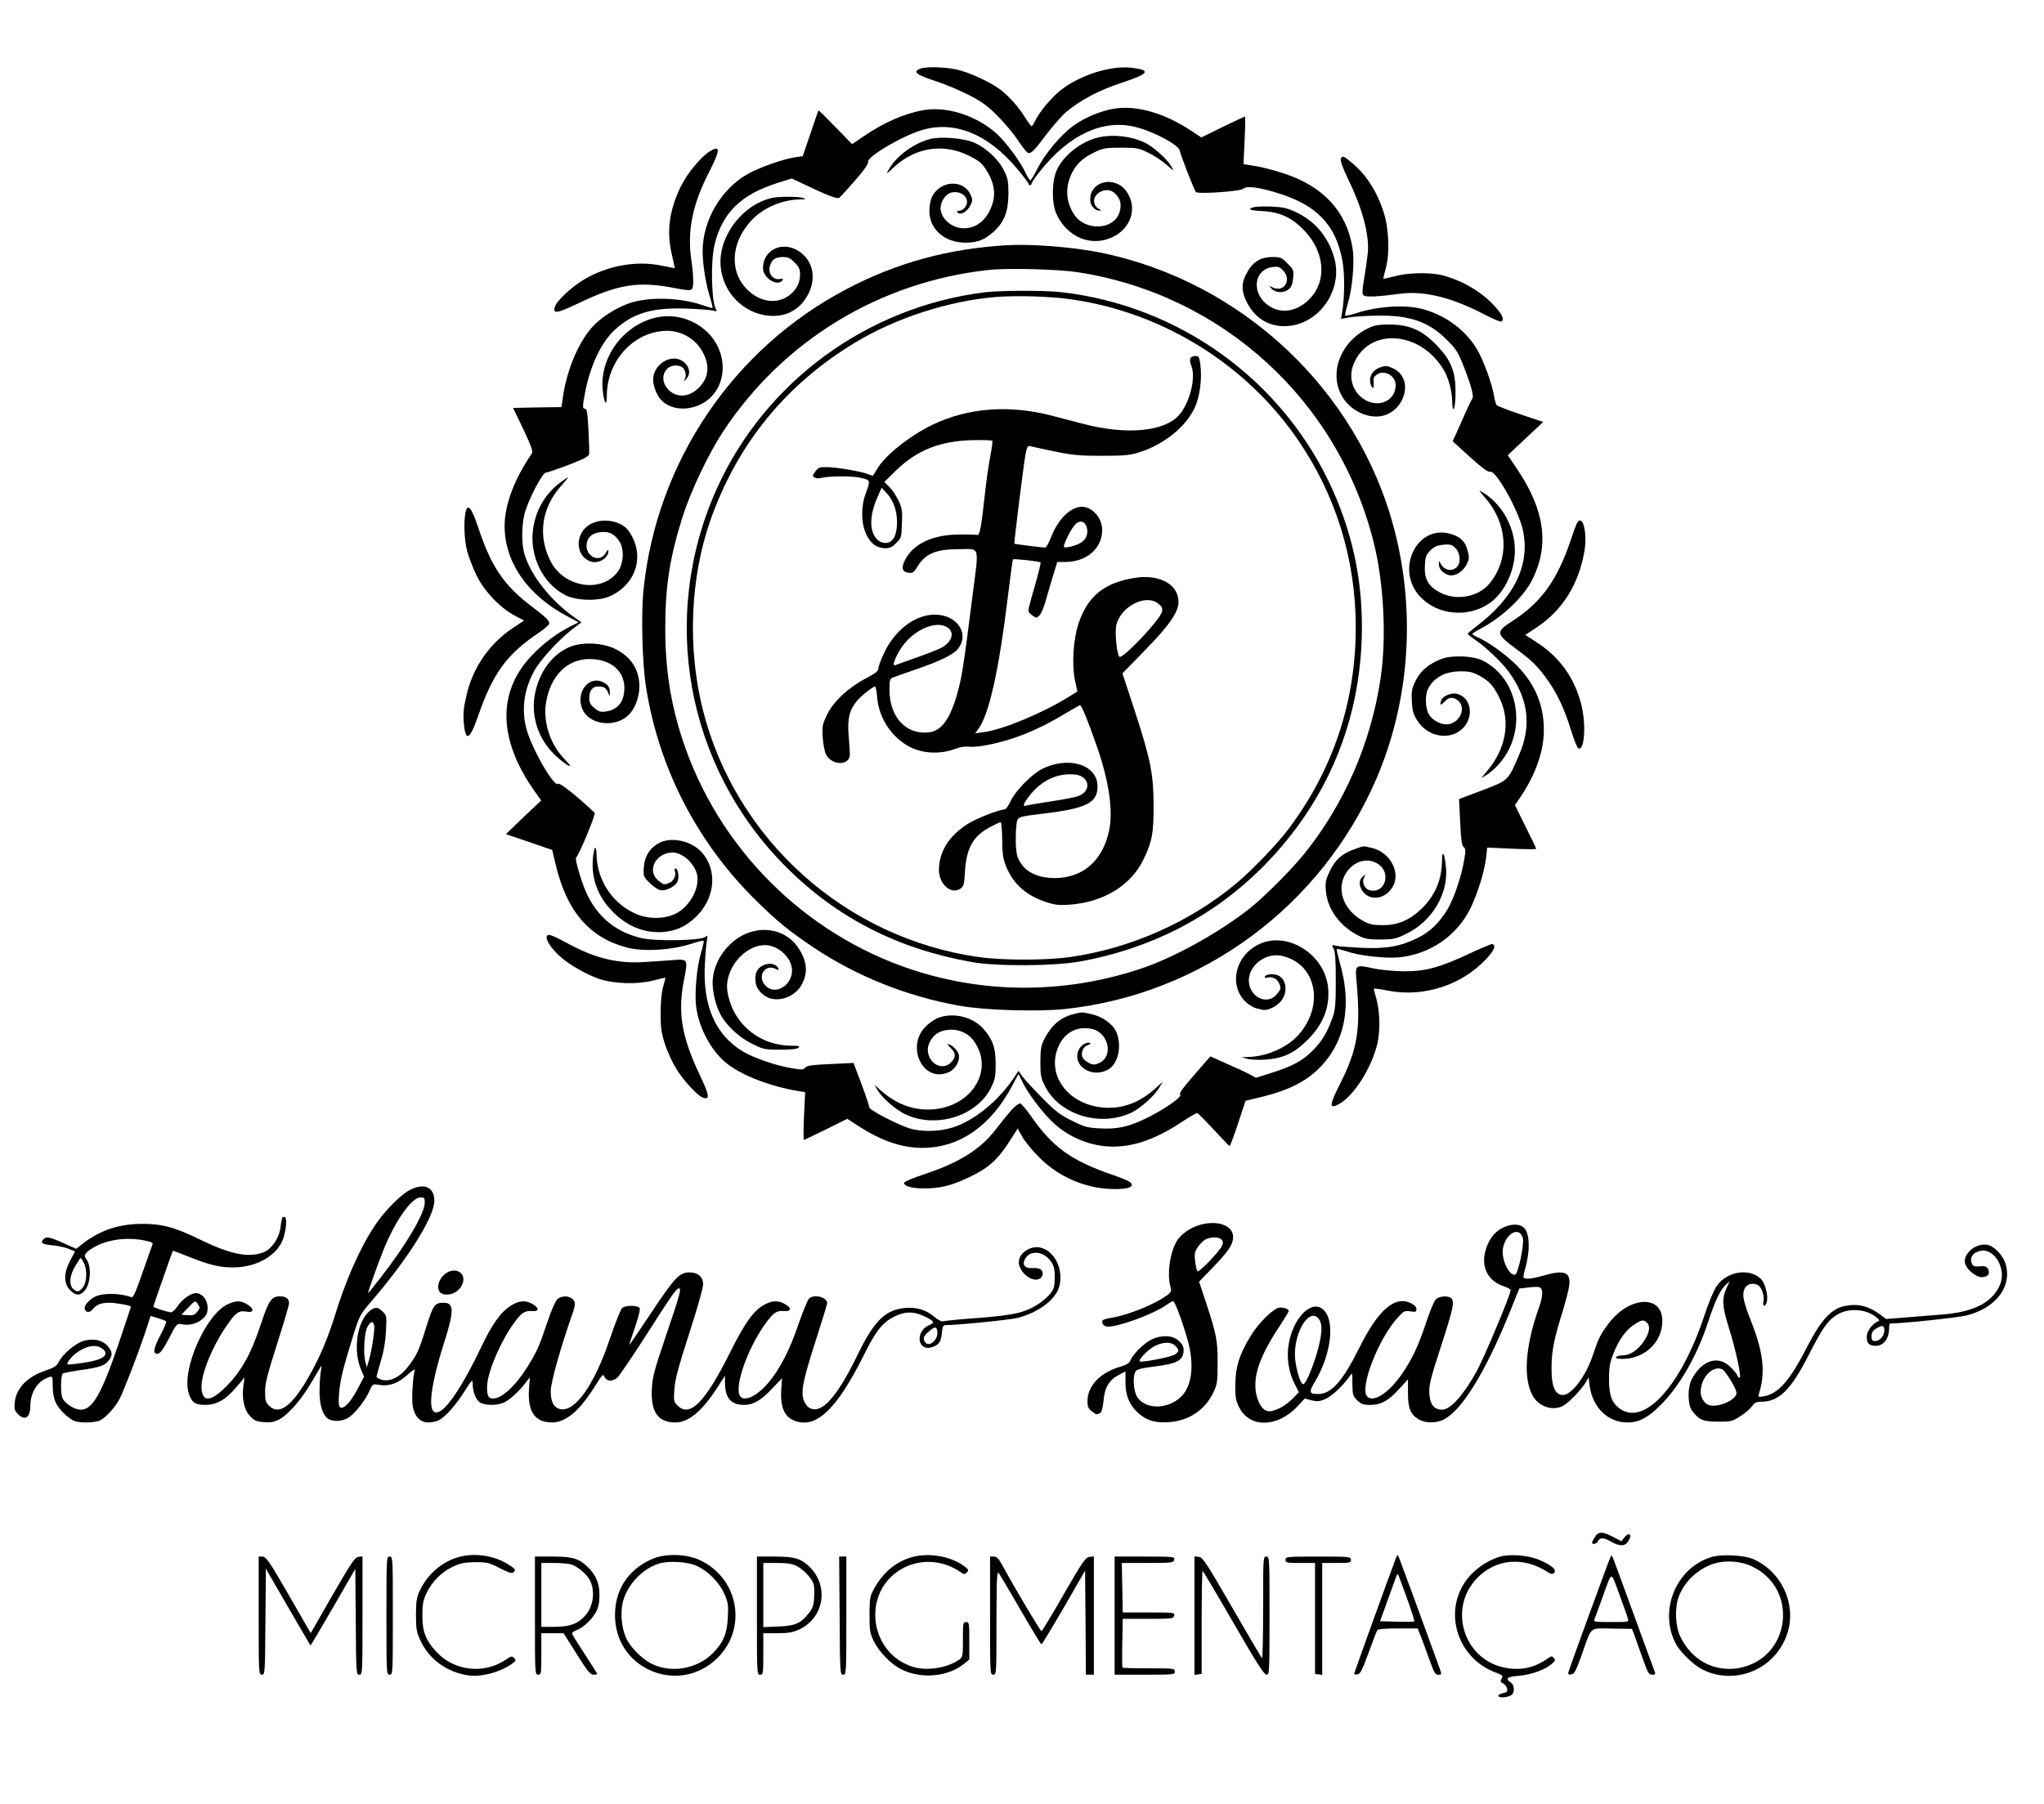 <?xml version="1.0" standalone="no"?>
<!DOCTYPE svg PUBLIC "-//W3C//DTD SVG 20010904//EN"
 "http://www.w3.org/TR/2001/REC-SVG-20010904/DTD/svg10.dtd">
<svg version="1.0" xmlns="http://www.w3.org/2000/svg"
 width="1280pt" height="1130pt" viewBox="0 0 1280 1130"
 preserveAspectRatio="xMidYMid meet">

<g transform="translate(0,1130) scale(0.1,-0.1)"
fill="#000000" stroke="none">
<path d="M5763 10870 c-50 -20 -27 -38 102 -80 55 -18 145 -56 200 -84 80 -41
116 -66 181 -131 44 -44 102 -113 128 -153 27 -41 55 -76 62 -79 20 -8 38 10
120 119 41 53 94 114 119 135 90 76 210 139 345 183 178 58 193 82 61 96 -127
13 -310 -44 -431 -135 -62 -46 -144 -145 -171 -204 -7 -15 -15 -27 -19 -27 -4
0 -23 26 -43 58 -39 63 -101 132 -157 174 -59 44 -191 105 -267 122 -78 17
-194 20 -230 6z"/>
<path d="M6981 10620 c-86 -13 -191 -57 -261 -109 -79 -57 -178 -177 -226
-272 -19 -38 -38 -69 -42 -69 -4 0 -18 22 -31 50 -28 60 -99 159 -155 218
-120 126 -320 198 -477 173 -120 -20 -254 -77 -384 -167 l-69 -47 -104 107
c-57 59 -105 106 -107 104 -1 -2 -24 -67 -50 -145 l-48 -141 -46 -7 c-76 -11
-221 -62 -297 -104 -168 -94 -283 -290 -284 -483 0 -83 19 -203 45 -285 12
-40 20 -73 16 -73 -5 0 -33 9 -63 19 -139 48 -336 53 -456 12 -87 -30 -183
-92 -237 -154 -83 -95 -151 -256 -177 -415 l-12 -82 -152 -2 -151 -3 65 -135
c48 -102 61 -139 53 -150 -110 -160 -171 -322 -171 -455 0 -227 145 -435 394
-566 l69 -37 -54 -27 c-84 -43 -169 -107 -241 -183 -214 -227 -208 -522 15
-841 l46 -65 -111 -105 -110 -106 145 -49 145 -50 21 -88 c69 -295 211 -461
446 -523 107 -28 282 -17 413 26 35 12 66 19 68 16 3 -3 -4 -35 -15 -72 -28
-91 -43 -259 -31 -346 18 -127 89 -262 179 -340 92 -80 277 -153 465 -184 l38
-6 -7 -150 c-4 -82 -4 -149 -1 -149 3 0 66 30 139 66 l133 66 71 -46 c145 -93
270 -136 400 -136 231 0 430 138 563 392 l38 71 32 -64 c36 -70 127 -189 192
-247 97 -89 233 -143 363 -144 136 -2 278 49 440 157 46 30 87 54 92 54 4 -1
51 -48 103 -104 52 -56 97 -103 100 -104 3 0 27 63 53 142 l47 142 112 27
c157 39 266 94 349 177 164 164 208 395 127 669 -11 40 -19 75 -16 77 3 3 30
-4 61 -14 76 -27 235 -45 322 -38 197 17 370 135 455 311 45 94 88 235 97 319
l6 58 153 -7 c85 -4 154 -4 154 -1 0 4 -30 67 -67 140 l-66 134 30 44 c89 129
143 271 150 394 9 168 -46 313 -168 436 -66 67 -184 152 -247 178 -18 8 -32
16 -32 20 0 3 24 19 53 34 134 70 271 200 324 309 106 214 76 431 -92 683
l-63 94 111 104 111 104 -141 47 c-78 26 -146 53 -151 59 -5 7 -12 32 -16 57
-12 75 -65 221 -106 291 -73 123 -201 217 -345 254 -110 28 -278 17 -413 -27
-35 -11 -66 -18 -68 -15 -3 3 4 35 15 71 30 97 45 265 31 351 -36 228 -182
387 -428 468 -59 19 -140 41 -181 47 l-74 12 7 149 c4 82 5 149 2 149 -2 0
-65 -29 -139 -65 l-134 -66 -59 39 c-169 113 -342 163 -483 142z m124 -114
c115 -27 277 -113 283 -150 5 -27 91 -249 101 -259 14 -14 281 4 297 21 20 20
101 9 224 -30 238 -75 355 -199 396 -418 16 -83 15 -236 -2 -331 l-6 -36 58
10 c33 5 113 10 179 10 196 2 314 -40 426 -152 59 -59 70 -77 107 -171 46
-118 63 -184 52 -197 -4 -4 -34 -66 -65 -138 l-58 -129 59 -54 c120 -110 162
-142 176 -137 34 13 177 -240 204 -363 49 -220 -53 -428 -299 -612 -25 -19
-46 -37 -46 -40 0 -3 21 -20 47 -38 66 -45 164 -138 207 -196 125 -169 148
-339 69 -522 -71 -166 -66 -161 -231 -224 l-146 -55 7 -145 c5 -111 10 -148
22 -156 13 -10 13 -22 3 -80 -17 -104 -64 -242 -104 -309 -51 -85 -109 -141
-187 -180 -107 -53 -197 -69 -352 -62 -72 4 -144 9 -160 13 -27 7 -28 6 -15
-17 10 -18 14 -71 14 -199 0 -146 -3 -184 -19 -230 -33 -95 -67 -152 -127
-212 -64 -64 -127 -98 -269 -142 l-85 -27 -35 19 c-19 11 -83 41 -143 67
l-107 48 -39 -44 c-136 -156 -160 -186 -150 -196 14 -14 -118 -104 -224 -153
-107 -50 -175 -64 -280 -58 -77 4 -96 9 -174 48 -73 36 -104 59 -183 139 -52
53 -108 113 -124 134 l-28 39 -33 -49 c-96 -142 -249 -265 -378 -305 -91 -28
-200 -29 -277 -4 -80 27 -248 115 -246 129 0 7 -21 72 -49 146 l-50 133 -145
-7 c-114 -5 -148 -10 -157 -22 -11 -14 -22 -15 -85 -4 -100 16 -240 65 -308
106 -171 104 -250 287 -236 545 3 63 9 131 13 150 5 32 5 34 -11 21 -28 -23
-311 -28 -400 -7 -176 42 -298 152 -363 330 -30 83 -53 170 -45 175 17 13 125
272 116 280 -116 109 -218 190 -229 181 -26 -22 -167 224 -199 347 -31 119
-15 241 47 356 36 69 153 197 239 264 l59 45 -43 30 c-152 109 -272 261 -313
395 -22 72 -19 201 6 276 32 96 108 237 128 237 9 0 73 22 141 48 92 35 126
53 129 67 2 10 0 79 -4 152 -5 104 -10 133 -21 133 -17 0 -17 10 0 102 33 169
100 312 185 391 116 107 236 142 456 134 77 -3 151 -9 164 -13 20 -6 22 -5 13
12 -27 52 -32 294 -8 398 47 202 167 319 398 391 l86 27 64 -30 c162 -78 223
-101 235 -90 7 6 52 55 99 109 54 62 84 105 80 114 -11 31 213 164 340 201
202 59 410 -25 590 -239 41 -48 74 -92 74 -97 0 -6 5 -10 10 -10 6 0 10 5 10
11 0 5 24 40 54 78 181 227 389 324 591 277z"/>
<path d="M6878 10439 c-108 -25 -218 -112 -260 -204 -32 -69 -33 -209 -2 -276
67 -145 217 -207 349 -145 119 55 160 185 90 286 -71 102 -228 68 -228 -50 0
-36 28 -70 57 -69 15 0 17 2 6 6 -45 18 -52 72 -14 102 36 28 79 27 109 -3 33
-33 41 -72 24 -120 -37 -108 -215 -114 -283 -9 -53 82 -57 172 -12 262 30 58
71 95 146 130 48 23 68 26 160 26 97 0 110 -2 170 -31 36 -17 87 -51 114 -75
50 -44 50 -44 30 -10 -27 47 -114 124 -168 149 -85 40 -198 52 -288 31z"/>
<path d="M5827 10430 c-104 -27 -213 -106 -261 -191 -19 -33 -18 -33 31 13
135 125 309 152 468 74 63 -31 82 -46 110 -89 47 -71 61 -141 42 -207 -30
-101 -96 -160 -181 -160 -76 0 -146 61 -146 127 0 42 34 90 68 97 66 15 121
-39 88 -89 -9 -14 -26 -25 -38 -25 -17 0 -19 -3 -10 -12 18 -18 59 6 79 46 15
32 15 37 -1 70 -45 94 -188 85 -238 -14 -11 -21 -18 -58 -18 -91 0 -115 95
-199 226 -199 75 0 122 18 179 71 64 59 89 124 90 234 0 79 -3 97 -28 147 -35
72 -116 146 -193 177 -66 26 -202 37 -267 21z"/>
<path d="M4833 10060 c-188 -44 -337 -245 -320 -430 15 -165 145 -296 307
-308 111 -8 198 44 246 145 48 103 20 209 -69 263 -101 62 -219 3 -219 -109 0
-61 87 -118 121 -78 8 11 5 13 -18 9 -41 -6 -73 36 -60 81 12 42 34 57 82 57
31 0 46 -7 73 -34 28 -28 34 -42 34 -75 0 -51 -19 -90 -60 -125 -81 -68 -199
-50 -282 42 -102 113 -87 289 39 423 72 77 190 128 303 130 37 1 41 2 20 9
-32 10 -155 10 -197 0z"/>
<path d="M7855 10003 c-47 -12 -31 -21 47 -25 114 -6 187 -40 266 -122 123
-128 142 -302 46 -414 -83 -98 -200 -116 -285 -45 -94 80 -72 215 38 230 35 5
45 2 67 -20 59 -60 6 -144 -67 -106 -22 12 -22 12 -3 -10 24 -26 75 -28 106
-3 16 13 24 32 28 70 4 50 3 53 -36 92 -36 37 -44 40 -93 40 -81 0 -130 -34
-169 -115 -26 -53 -25 -100 4 -160 49 -103 134 -159 242 -158 208 2 368 224
309 429 -37 131 -121 230 -241 286 -54 25 -80 31 -152 34 -48 2 -96 0 -107 -3z"/>
<path d="M6305 9764 c-368 -22 -687 -109 -1002 -274 -711 -372 -1192 -1084
-1273 -1884 -16 -148 -8 -462 15 -606 79 -509 321 -979 691 -1342 129 -128
211 -194 359 -293 271 -181 587 -307 915 -365 156 -28 484 -38 652 -21 862 89
1615 645 1959 1447 206 483 246 1039 110 1560 -228 871 -957 1555 -1846 1733
-171 34 -427 54 -580 45z m444 -169 c910 -141 1637 -809 1856 -1703 61 -250
78 -586 41 -837 -59 -405 -227 -792 -480 -1105 -78 -97 -252 -271 -341 -341
-183 -145 -458 -299 -659 -369 -475 -164 -982 -169 -1454 -14 -677 223 -1217
765 -1439 1444 -73 223 -107 441 -107 690 0 269 28 449 110 708 52 161 160
388 251 527 376 571 979 939 1663 1014 119 13 434 5 559 -14z"/>
<path d="M6165 9469 c-734 -92 -1371 -559 -1673 -1223 -367 -808 -197 -1748
429 -2375 319 -319 698 -514 1164 -597 155 -28 519 -26 682 4 439 80 824 278
1129 580 394 391 611 883 631 1432 12 334 -46 637 -181 940 -305 682 -956
1156 -1701 1240 -107 12 -381 11 -480 -1z m550 -45 c543 -79 1045 -379 1370
-819 265 -359 405 -784 405 -1235 0 -465 -141 -888 -419 -1260 -70 -94 -232
-263 -331 -345 -290 -242 -664 -407 -1041 -460 -150 -21 -419 -21 -568 0 -835
117 -1525 735 -1730 1550 -97 388 -79 827 49 1190 169 477 475 851 908 1111
256 154 582 259 880 284 132 10 344 4 477 -16z"/>
<path d="M7454 9055 c-4 -9 -1 -29 6 -45 30 -73 -7 -228 -74 -307 -90 -107
-333 -130 -606 -57 -52 13 -137 36 -188 49 -270 71 -527 52 -751 -55 -145 -70
-297 -191 -348 -277 -14 -24 -26 -43 -28 -43 -2 0 -16 5 -32 11 -43 17 -192
42 -252 43 -48 1 -56 -2 -75 -27 -18 -24 -19 -29 -6 -38 8 -5 24 -7 35 -4 50
14 203 15 255 2 62 -15 62 -14 31 -99 -30 -81 -29 -186 3 -253 27 -59 64 -87
118 -89 30 0 44 6 70 32 32 31 33 36 36 122 4 77 1 96 -20 142 -14 29 -39 68
-57 86 l-33 33 73 72 c131 128 280 187 486 190 61 1 114 0 117 -4 3 -3 -3 -48
-13 -100 -10 -51 -24 -148 -31 -214 -25 -227 -34 -280 -50 -276 -8 2 -58 4
-110 3 -166 0 -287 -56 -340 -155 -29 -54 -22 -80 23 -85 22 -3 31 4 53 40 48
79 116 108 254 108 142 0 132 36 88 -308 -53 -423 -66 -501 -94 -599 -47 -163
-100 -233 -182 -241 -141 -13 -242 99 -242 267 0 56 3 70 18 76 9 4 75 27 145
51 154 53 238 94 266 130 75 95 -6 214 -145 214 -124 0 -252 -97 -320 -245
-19 -40 -34 -83 -34 -94 0 -15 -20 -30 -79 -61 -110 -58 -202 -144 -242 -227
-29 -60 -31 -72 -27 -142 3 -42 12 -90 21 -107 38 -72 150 -71 149 2 0 16 -4
71 -8 121 -8 104 6 157 54 215 26 31 99 88 112 88 4 0 10 -31 13 -68 11 -137
99 -263 220 -318 78 -35 183 -37 265 -6 34 13 65 18 91 15 21 -3 76 2 122 12
161 32 312 94 479 195 47 28 89 52 93 53 9 2 49 -95 102 -247 78 -220 107
-411 81 -536 -40 -192 -165 -301 -345 -300 -92 1 -166 32 -204 87 -24 33 -31
55 -35 111 -2 39 -1 95 2 125 8 65 -3 59 180 82 261 32 329 67 329 169 0 136
-181 193 -348 109 -65 -33 -166 -136 -196 -201 -13 -28 -30 -51 -37 -52 -37
-1 -182 -58 -237 -94 -114 -74 -175 -173 -175 -286 0 -88 76 -155 133 -117 22
14 25 25 30 109 9 146 51 221 155 276 33 18 64 32 68 32 5 0 9 -48 10 -108 0
-85 5 -118 22 -163 45 -114 124 -186 252 -229 54 -18 79 -21 145 -17 216 15
389 121 468 288 53 112 62 164 61 339 -1 195 -19 284 -120 594 l-75 228 143
147 c150 153 208 237 208 301 0 109 -117 174 -270 151 -194 -30 -298 -114
-356 -286 -33 -101 -43 -257 -22 -358 l15 -68 -56 -35 c-163 -101 -410 -204
-530 -220 l-54 -7 21 29 c66 91 127 365 182 814 16 133 31 244 33 246 5 6 167
-12 173 -19 3 -3 -13 -68 -35 -145 -23 -77 -41 -147 -41 -156 0 -9 12 -23 26
-32 24 -16 26 -16 44 2 10 10 25 46 35 79 9 33 30 104 46 158 l30 97 48 0
c136 0 233 84 233 201 0 57 -34 111 -86 136 -77 36 -178 -41 -232 -177 -15
-39 -32 -70 -38 -70 -18 0 -191 22 -194 24 -3 4 56 481 69 554 9 50 15 62 28
58 9 -3 77 -17 151 -33 116 -24 159 -28 300 -28 143 0 174 3 235 22 154 49
291 159 346 278 34 72 48 188 35 279 -6 40 -10 46 -32 46 -14 0 -27 -7 -30
-15z m-1848 -941 c19 -67 14 -149 -11 -188 -23 -35 -73 -36 -105 -2 -47 51
-45 150 5 262 l26 59 34 -37 c21 -22 41 -59 51 -94z m1200 -119 c10 -39 -4
-74 -37 -94 -32 -20 -97 -36 -106 -27 -9 9 51 127 75 146 29 24 58 13 68 -25z
m450 -478 c22 -19 26 -29 20 -50 -12 -50 -248 -299 -266 -281 -17 17 -30 157
-19 200 30 119 188 197 265 131z m-1314 -154 c37 -33 14 -89 -50 -122 -20 -10
-90 -38 -156 -61 -65 -23 -125 -44 -132 -47 -22 -8 11 72 52 126 82 108 224
160 286 104z m842 -934 c43 -34 30 -90 -27 -114 -18 -7 -95 -23 -172 -34 -77
-12 -148 -24 -157 -27 -26 -8 -22 8 16 58 68 89 157 137 252 138 47 0 67 -5
88 -21z"/>
<path d="M4066 9299 c-188 -66 -313 -258 -291 -449 9 -80 25 -99 25 -30 0 212
157 392 354 407 105 9 204 -47 250 -139 42 -83 33 -154 -26 -215 -60 -62 -141
-68 -194 -12 -69 72 -10 177 81 143 24 -10 37 -51 24 -77 -9 -20 -8 -20 11 2
41 48 -6 123 -77 125 -69 1 -133 -62 -133 -132 0 -38 23 -98 48 -125 71 -79
219 -74 309 11 111 104 104 294 -17 411 -97 94 -238 125 -364 80z"/>
<path d="M8599 9257 c-185 -69 -280 -270 -202 -426 39 -80 130 -139 217 -140
173 -4 257 236 107 303 -33 15 -45 16 -75 6 -54 -18 -79 -65 -60 -114 11 -28
20 -17 16 18 -3 28 1 37 22 51 47 31 116 -9 116 -67 0 -104 -118 -150 -208
-82 -69 53 -89 141 -51 224 99 219 411 196 557 -42 32 -51 54 -133 56 -200 2
-96 21 -46 21 55 0 129 -27 198 -113 289 -89 94 -165 131 -282 135 -55 2 -98
-2 -121 -10z"/>
<path d="M3513 8281 c-93 -68 -153 -165 -173 -283 -30 -173 58 -357 205 -428
69 -34 207 -36 276 -4 168 78 220 261 116 408 -46 65 -166 86 -243 41 -93 -55
-94 -191 -1 -230 50 -21 118 16 117 65 -1 9 -7 4 -15 -11 -39 -73 -138 -21
-120 62 9 39 38 61 87 66 53 5 85 -11 116 -57 33 -49 28 -142 -11 -193 -102
-134 -335 -97 -419 67 -82 160 -57 336 67 474 26 29 45 52 42 52 -2 0 -22 -13
-44 -29z"/>
<path d="M9301 8181 c143 -164 153 -386 24 -539 -69 -82 -206 -106 -306 -54
-75 39 -101 85 -96 170 3 54 7 67 34 94 24 24 42 32 81 36 44 4 54 1 76 -21
32 -32 36 -95 8 -120 -35 -32 -87 -16 -105 33 -3 9 -6 4 -6 -12 -1 -30 20 -55
57 -69 37 -14 92 17 116 65 17 35 18 45 7 85 -16 61 -44 88 -108 107 -209 61
-348 -222 -191 -392 108 -117 299 -136 435 -43 76 53 134 152 154 264 28 163
-51 340 -191 428 -35 21 -34 21 11 -32z"/>
<path d="M3573 7250 c-115 -46 -200 -162 -225 -307 -21 -128 20 -260 111 -356
45 -47 111 -96 111 -83 0 3 -18 24 -40 47 -84 87 -130 227 -111 345 26 169
132 276 272 276 132 0 219 -72 219 -182 0 -85 -42 -137 -118 -147 -31 -4 -44
0 -70 22 -25 21 -32 34 -32 63 1 48 20 72 56 72 37 0 50 -9 63 -40 9 -24 10
-24 10 -3 1 35 -9 53 -41 69 -89 46 -174 -60 -132 -165 39 -99 199 -123 287
-43 41 37 71 114 71 182 0 105 -52 186 -151 235 -79 39 -202 45 -280 15z"/>
<path d="M9028 7173 c-79 -30 -133 -75 -163 -137 -24 -48 -27 -65 -24 -128 3
-60 10 -82 34 -121 61 -98 191 -126 273 -60 87 70 71 206 -28 228 -32 7 -84
-15 -94 -40 -12 -33 -5 -37 19 -11 28 31 54 33 86 7 51 -41 15 -133 -57 -147
-44 -8 -103 21 -127 63 -22 39 -24 120 -4 159 37 71 107 108 202 109 59 0 78
-5 124 -30 61 -34 89 -67 126 -148 64 -139 35 -306 -78 -441 l-41 -50 33 20
c18 10 52 40 76 66 181 201 132 531 -97 649 -59 31 -193 37 -260 12z"/>
<path d="M4128 6020 c-59 -32 -91 -82 -96 -151 -4 -58 -3 -60 35 -98 22 -22
51 -43 66 -46 36 -9 99 23 111 56 10 29 1 79 -14 79 -5 0 -7 -7 -4 -15 10 -26
-5 -61 -31 -73 -35 -16 -39 -16 -74 14 -73 61 -13 174 91 174 66 0 145 -76
155 -148 11 -79 -46 -183 -123 -228 -66 -39 -167 -44 -247 -14 -151 57 -257
208 -261 372 -1 71 -16 60 -23 -18 -11 -120 27 -229 109 -319 94 -103 206
-151 329 -143 86 7 150 37 216 104 114 117 125 291 25 398 -65 70 -188 96
-264 56z"/>
<path d="M8483 5981 c-78 -27 -121 -65 -156 -138 -26 -56 -29 -72 -24 -124 10
-114 87 -220 203 -279 42 -21 62 -25 139 -25 82 1 97 4 160 35 166 80 270 258
249 428 -9 81 -23 100 -24 32 0 -121 -45 -224 -131 -305 -74 -70 -147 -100
-239 -100 -64 0 -83 4 -128 29 -120 67 -166 198 -103 297 47 75 132 100 198
59 89 -54 48 -191 -50 -166 -32 8 -51 50 -35 79 10 20 10 21 -5 9 -25 -21 -29
-48 -12 -81 39 -77 145 -71 195 12 55 90 -14 219 -130 246 -56 13 -45 14 -107
-8z"/>
<path d="M4694 5460 c-119 -39 -217 -161 -230 -288 -7 -63 12 -155 45 -221 37
-72 117 -148 199 -188 72 -36 80 -38 178 -38 69 0 107 4 115 13 10 10 1 12
-46 12 -204 1 -370 143 -400 342 -20 135 105 288 236 288 83 0 168 -80 169
-158 0 -96 -105 -158 -165 -97 -58 57 -5 142 65 105 15 -8 18 -7 14 3 -10 28
-52 38 -89 23 -39 -17 -55 -42 -55 -88 0 -45 19 -78 60 -106 69 -47 183 -13
229 68 43 77 36 151 -22 236 -65 95 -185 133 -303 94z"/>
<path d="M7885 5386 c-155 -73 -194 -269 -75 -370 17 -14 44 -29 58 -32 15 -3
32 -7 39 -9 26 -8 83 18 112 51 53 60 36 155 -30 169 -31 7 -69 -1 -69 -15 0
-5 7 -7 15 -4 26 10 61 -5 73 -31 16 -35 16 -39 -14 -74 -44 -53 -124 -38
-159 29 -58 112 68 244 200 211 212 -53 260 -315 92 -498 -71 -77 -197 -131
-312 -134 l-40 -1 35 -10 c19 -6 72 -8 117 -5 110 8 178 40 264 126 96 97 137
202 126 323 -19 209 -254 358 -432 274z"/>
<path d="M6727 4949 c-82 -19 -140 -68 -185 -153 -23 -45 -26 -63 -27 -146 0
-84 3 -102 28 -151 89 -182 345 -261 543 -168 56 27 145 106 174 157 l22 37
-34 -31 c-103 -97 -211 -140 -332 -132 -228 15 -370 208 -285 389 39 83 114
122 203 105 109 -21 143 -176 46 -216 -28 -12 -36 -11 -65 4 -18 10 -36 27
-38 38 -8 30 9 64 34 71 13 4 20 9 17 12 -14 14 -58 -9 -72 -39 -48 -102 87
-188 190 -121 59 38 80 153 44 232 -23 51 -88 97 -161 112 -56 12 -50 12 -102
0z"/>
<path d="M5882 4927 c-18 -5 -52 -27 -76 -48 -143 -126 -26 -372 139 -293 40
19 68 72 59 109 -6 25 -47 65 -67 65 -5 0 2 -11 17 -25 33 -30 33 -59 1 -90
-55 -56 -145 -5 -145 82 0 41 35 92 75 109 81 33 169 8 217 -61 130 -190 -31
-425 -292 -425 -106 0 -206 41 -293 119 l-41 36 20 -34 c26 -45 107 -117 166
-147 192 -97 456 -18 545 165 24 49 28 68 28 146 0 102 -18 153 -76 220 -65
73 -180 104 -277 72z"/>
<path d="M4445 10352 c-58 -36 -144 -141 -184 -225 -72 -151 -88 -281 -52
-429 10 -43 17 -78 16 -78 -2 0 -38 7 -81 16 -159 33 -339 1 -487 -87 -76 -45
-171 -133 -182 -170 -15 -47 11 -43 142 19 258 124 383 143 621 95 61 -12 86
-13 94 -5 13 13 12 78 -3 186 -26 177 7 343 107 539 76 149 78 181 9 139z"/>
<path d="M8396 10304 c-4 -10 16 -64 48 -130 91 -187 133 -351 121 -463 -3
-31 -13 -100 -22 -154 -14 -85 -14 -100 -2 -108 15 -11 96 -7 226 11 151 20
325 -23 527 -129 54 -28 102 -48 107 -45 24 14 4 51 -63 119 -80 79 -189 140
-303 170 -79 20 -213 18 -300 -5 -38 -10 -71 -17 -72 -16 -1 1 5 29 14 61 27
98 21 251 -12 355 -42 131 -110 237 -200 311 -53 44 -60 46 -69 23z"/>
<path d="M2915 8089 c-12 -56 -8 -172 10 -239 9 -36 35 -103 57 -150 48 -101
148 -206 241 -256 l59 -31 -71 -47 c-148 -99 -252 -250 -291 -427 -17 -71 -20
-111 -16 -164 11 -125 37 -113 91 43 91 263 178 382 371 513 41 27 74 56 74
64 0 18 -25 42 -115 110 -170 129 -250 248 -330 490 -43 129 -67 156 -80 94z"/>
<path d="M9872 8016 c-6 -14 -23 -60 -37 -103 -83 -247 -186 -389 -364 -503
-107 -69 -105 -79 29 -179 95 -70 134 -109 193 -193 59 -83 106 -183 146 -315
18 -56 37 -105 43 -109 42 -26 53 157 17 286 -44 160 -134 284 -272 374 l-75
49 74 49 c159 107 260 268 296 475 21 124 -15 246 -50 169z"/>
<path d="M3424 5435 c-8 -20 27 -75 79 -122 57 -53 167 -116 247 -144 94 -32
241 -36 340 -11 41 11 76 19 77 18 1 0 -6 -26 -14 -56 -10 -34 -16 -97 -16
-165 0 -93 4 -123 27 -195 15 -47 48 -118 73 -158 46 -74 133 -167 166 -178
44 -14 40 14 -21 143 -115 243 -139 390 -98 600 25 125 24 127 -72 119 -42 -3
-121 -9 -176 -12 -166 -11 -307 23 -472 112 -111 60 -133 67 -140 49z"/>
<path d="M9200 5326 c-183 -86 -275 -111 -410 -110 -59 1 -142 8 -188 18 -118
25 -117 26 -106 -92 25 -289 5 -414 -102 -626 -71 -142 -73 -166 -8 -131 92
50 206 230 240 381 19 88 15 206 -10 289 -8 27 -14 51 -12 53 2 1 44 -4 92
-14 220 -41 454 34 608 196 53 56 67 88 41 97 -5 1 -71 -26 -145 -61z"/>
<path d="M6334 4347 c-21 -24 -66 -79 -98 -121 -97 -126 -228 -208 -445 -280
-69 -23 -126 -47 -128 -53 -7 -21 40 -36 121 -37 100 0 167 15 274 65 130 60
190 113 268 237 l47 73 30 -53 c16 -29 64 -87 106 -129 95 -94 213 -157 342
-184 93 -19 211 -17 231 3 19 19 -7 36 -112 72 -265 91 -380 175 -518 375 -27
38 -55 71 -63 73 -9 2 -33 -17 -55 -41z"/>
<path d="M2570 3848 c-59 -29 -163 -134 -223 -225 -94 -141 -187 -353 -255
-580 -22 -73 -65 -183 -95 -245 -135 -278 -238 -378 -312 -303 -21 20 -25 33
-25 88 0 52 14 107 75 298 41 129 75 243 75 255 0 29 -19 44 -56 44 -54 0 -71
-24 -123 -182 -59 -178 -120 -287 -212 -380 -98 -99 -151 -104 -157 -14 -6 85
70 270 165 403 51 73 71 86 118 77 47 -8 48 18 3 46 -42 25 -71 25 -125 -1
-134 -65 -283 -400 -243 -549 17 -62 40 -80 103 -80 73 0 129 31 195 109 l54
63 -7 -46 c-12 -81 2 -153 39 -194 28 -30 40 -36 88 -40 42 -3 64 1 95 16 56
29 139 123 200 228 29 49 57 96 62 104 5 9 6 -2 0 -30 -4 -25 -8 -81 -8 -125
-1 -88 22 -155 57 -174 36 -19 95 -13 131 14 41 30 100 106 125 164 20 43 20
43 62 36 64 -9 115 9 175 63 29 26 50 40 47 31 -12 -31 -21 -177 -14 -223 10
-66 47 -106 97 -106 22 0 52 6 67 14 42 22 105 93 161 181 46 72 51 77 51 50
0 -51 19 -102 45 -119 30 -20 104 -21 149 -2 35 15 96 70 138 125 l26 34 -5
-69 c-11 -145 36 -214 144 -214 87 0 174 74 271 231 44 70 49 75 57 56 14 -31
52 -33 82 -5 13 13 92 129 175 258 164 257 194 300 209 300 18 0 8 -35 -78
-289 -77 -226 -87 -266 -91 -342 -7 -144 39 -209 147 -209 82 0 166 69 260
214 l51 79 0 -39 c0 -101 36 -144 120 -144 58 0 107 29 176 103 l61 64 -5 -78
c-6 -96 19 -158 72 -183 138 -65 272 57 446 407 77 155 116 203 194 242 63 31
116 32 182 1 65 -30 71 -41 33 -56 -88 -37 -76 -165 14 -139 46 13 59 32 65
88 4 44 8 51 26 51 75 0 402 33 449 45 115 30 211 95 248 166 52 103 -3 249
-104 274 -62 16 -137 -34 -137 -90 0 -63 83 -130 129 -105 24 12 28 42 8 59
-8 6 -31 10 -51 8 -48 -3 -67 20 -47 57 32 58 115 50 162 -15 19 -28 24 -46
24 -100 0 -56 -4 -71 -27 -101 -15 -19 -49 -49 -75 -66 -85 -54 -152 -70 -374
-87 -112 -8 -212 -18 -222 -21 -11 -3 -32 7 -58 29 -49 43 -113 61 -183 54
-123 -12 -192 -81 -295 -292 -132 -273 -231 -380 -306 -331 -14 9 -29 33 -35
55 -14 54 2 127 84 382 36 113 66 210 66 216 0 37 -77 58 -112 31 -9 -7 -40
-82 -69 -166 -53 -157 -118 -283 -188 -364 -78 -91 -161 -125 -181 -74 -25 67
50 279 150 426 57 83 81 102 125 98 50 -4 56 16 13 42 -42 25 -78 25 -127 0
-69 -35 -126 -113 -221 -305 -155 -310 -250 -406 -327 -329 -24 24 -25 30 -20
102 4 60 24 135 92 347 49 150 88 287 88 309 0 47 -31 75 -83 76 -65 0 -92
-28 -240 -250 -77 -116 -140 -208 -140 -205 0 3 16 52 36 110 20 58 34 111 30
120 -7 19 -85 21 -109 3 -9 -7 -44 -94 -77 -192 -99 -294 -221 -465 -314 -442
-39 10 -58 46 -57 114 0 53 63 276 135 481 9 24 16 52 16 62 0 45 -68 65 -109
32 -12 -11 -37 -66 -61 -138 -54 -160 -65 -186 -126 -285 -73 -118 -161 -200
-215 -200 -31 0 -39 15 -39 74 0 85 86 287 170 401 46 63 67 76 111 73 44 -4
48 17 7 42 -46 28 -86 25 -140 -9 -64 -41 -117 -116 -188 -266 -102 -214 -199
-365 -255 -395 -82 -44 -72 119 25 426 65 203 64 254 -2 254 -56 0 -65 -13
-109 -153 -47 -151 -57 -172 -111 -244 -51 -67 -112 -99 -166 -86 -21 6 -36
15 -34 22 1 7 14 52 28 100 17 54 28 122 31 183 5 94 5 97 -20 122 -32 31 -46
32 -81 5 -80 -63 -107 -247 -55 -368 l19 -44 -42 -80 c-44 -82 -86 -126 -108
-112 -9 6 -11 29 -7 84 6 83 27 167 89 366 40 128 42 130 123 225 223 260 385
520 385 618 0 85 -61 114 -150 70z m90 -81 c0 -66 -112 -258 -272 -464 -44
-57 -81 -103 -83 -103 -4 0 54 163 92 260 74 188 180 340 237 340 23 0 26 -4
26 -33z m-317 -769 c6 -22 -14 -154 -34 -223 l-12 -40 -9 35 c-15 55 -6 191
15 223 21 33 33 34 40 5z m3527 -49 c0 -48 -56 -89 -77 -56 -15 24 -11 37 24
67 39 35 53 32 53 -11z"/>
<path d="M1766 3668 c-2 -7 -7 -32 -9 -55 -8 -65 -51 -131 -100 -154 -90 -40
-207 -19 -392 71 -172 84 -246 104 -375 104 -141 0 -260 -39 -364 -118 l-49
-38 -81 36 c-90 40 -108 43 -126 21 -18 -22 -7 -28 63 -36 34 -3 79 -13 99
-22 l38 -16 -30 -56 c-42 -79 -42 -145 -1 -186 35 -35 60 -37 89 -6 41 44 47
159 10 204 -16 20 -3 39 46 68 88 52 213 68 326 44 42 -9 50 -14 44 -27 -4
-10 -32 -88 -62 -175 -45 -129 -58 -157 -71 -152 -67 26 -177 27 -226 3 -34
-18 -65 -51 -65 -70 0 -28 30 -35 49 -11 24 31 54 43 106 43 39 0 135 -17 135
-25 0 -1 -33 -101 -74 -222 -109 -323 -166 -423 -240 -423 -38 0 -95 35 -114
70 -13 25 -13 143 1 156 4 4 51 13 104 21 123 17 158 28 183 60 27 35 25 57
-7 93 -33 37 -87 48 -150 31 -48 -13 -133 -85 -155 -132 -13 -25 -28 -35 -80
-53 -115 -38 -184 -108 -195 -195 -5 -45 -3 -55 17 -76 45 -48 80 -26 80 50 1
86 47 157 118 179 21 7 22 5 22 -56 0 -39 7 -78 19 -103 19 -43 78 -100 118
-116 37 -14 130 -11 162 5 36 19 95 85 120 134 29 58 111 270 156 403 l38 116
44 -13 c24 -7 48 -16 53 -19 5 -3 -11 -43 -36 -89 -42 -80 -49 -116 -19 -116
17 0 36 26 75 100 45 88 48 92 81 85 43 -10 97 5 129 35 24 22 30 36 30 69 0
49 -34 91 -73 91 -33 0 -87 -39 -116 -83 -13 -20 -32 -37 -41 -37 -17 0 -110
30 -110 35 0 5 120 348 122 350 2 2 46 -15 98 -36 142 -57 211 -72 305 -67
145 8 267 89 294 197 16 60 17 114 4 118 -7 3 -15 -1 -17 -9z m-1241 -278 c22
-43 20 -122 -6 -154 -24 -30 -36 -32 -61 -9 -27 25 -23 80 12 141 17 28 32 52
35 52 2 0 11 -13 20 -30z m725 -281 c0 -4 -8 -17 -18 -29 -14 -17 -26 -21 -57
-18 l-39 3 43 45 c41 43 43 44 57 26 8 -11 14 -23 14 -27z m-612 -255 c54 -38
12 -72 -114 -90 -53 -8 -99 -13 -101 -10 -9 9 29 55 66 79 59 39 112 47 149
21z"/>
<path d="M7497 3622 c-59 -21 -112 -63 -133 -105 -40 -76 -55 -202 -35 -274 8
-29 6 -35 -15 -52 -72 -57 -252 -130 -357 -146 -26 -4 -49 -11 -52 -15 -10
-17 8 -40 32 -40 73 0 291 81 372 139 16 12 33 21 38 21 10 0 63 -143 92 -250
41 -150 25 -283 -42 -348 -85 -82 -226 -83 -277 0 -23 38 -28 134 -7 160 8 11
44 20 112 28 148 18 185 38 187 101 1 24 -7 39 -31 61 -38 34 -103 38 -167 9
-46 -21 -117 -90 -134 -130 -8 -20 -24 -30 -68 -43 -123 -36 -202 -120 -202
-214 0 -34 5 -47 26 -63 30 -24 33 -24 54 -11 9 5 16 34 21 79 7 82 36 129 99
161 l38 19 0 -68 c-1 -83 27 -147 86 -197 50 -43 103 -58 187 -52 125 9 226
77 278 187 24 51 26 67 26 186 0 142 -7 178 -76 386 l-40 121 89 92 c95 99
123 140 124 186 2 78 -109 113 -225 72z m153 -87 c10 -12 10 -22 2 -39 -16
-36 -144 -168 -153 -159 -5 5 -11 33 -15 63 -5 48 -3 60 18 90 13 19 35 40 48
47 34 17 85 16 100 -2z m-290 -665 c26 -26 25 -36 -4 -55 -23 -15 -198 -49
-217 -43 -17 6 50 76 93 97 54 27 102 27 128 1z"/>
<path d="M9414 3611 c-44 -20 -78 -57 -99 -108 -51 -122 -9 -225 108 -262 20
-7 37 -17 37 -22 0 -28 -166 -423 -213 -509 -84 -151 -164 -240 -216 -240 -47
0 -73 29 -79 88 -6 62 1 92 84 347 66 205 73 242 52 263 -18 18 -76 14 -97 -7
-10 -10 -38 -76 -61 -147 -50 -151 -89 -232 -159 -332 -79 -110 -171 -168
-209 -130 -51 51 70 364 192 496 37 41 43 43 78 38 33 -5 38 -4 38 14 0 12
-12 26 -30 35 -103 53 -207 -35 -328 -278 -106 -212 -175 -289 -259 -289 -55
0 -58 13 -17 80 107 181 127 401 40 457 -73 48 -180 -68 -206 -225 -14 -83 -1
-174 37 -247 l27 -54 -39 -39 c-44 -46 -108 -80 -148 -80 -42 0 -80 65 -85
145 -7 105 41 224 160 402 26 40 48 76 48 81 0 12 -25 22 -55 22 -35 0 -135
-97 -183 -178 -71 -116 -95 -193 -96 -302 -1 -82 2 -102 24 -145 65 -131 240
-128 365 6 l46 49 41 -11 c33 -8 49 -8 83 6 41 15 117 86 157 145 17 25 17 24
17 -48 1 -68 3 -76 30 -103 25 -24 37 -29 81 -29 68 0 115 26 182 100 l55 60
0 -82 c-1 -96 16 -138 66 -168 39 -24 107 -26 153 -4 118 56 267 299 425 691
l53 132 52 6 c28 4 60 5 70 3 29 -5 29 -51 0 -132 -87 -246 -99 -448 -34 -555
40 -64 123 -90 186 -57 34 18 114 100 140 144 l20 34 7 -54 c19 -135 114 -228
237 -228 71 0 129 30 208 110 119 119 229 311 296 518 46 139 76 202 113 236
l22 20 -20 -45 c-29 -63 -26 -112 14 -241 43 -135 80 -306 70 -316 -4 -4 -10
-1 -12 6 -9 24 -55 73 -84 87 -71 37 -153 -5 -205 -105 -27 -51 -26 -159 2
-196 43 -58 68 -69 163 -69 81 0 90 2 139 34 29 18 61 46 73 62 17 24 28 29
62 29 107 1 182 74 291 288 91 178 124 224 184 259 72 42 178 34 242 -18 20
-16 22 -22 10 -26 -35 -14 -70 -62 -70 -95 0 -43 15 -58 56 -58 50 0 84 45 84
111 0 16 3 29 7 29 78 0 418 36 476 50 183 45 286 177 248 318 -15 53 -62 107
-106 122 -71 23 -166 -50 -149 -115 9 -36 69 -85 103 -85 38 0 56 22 41 50 -9
17 -19 21 -53 18 -37 -3 -42 0 -51 24 -12 33 11 63 55 73 88 19 165 -112 124
-211 -46 -112 -165 -173 -365 -188 -41 -3 -137 -11 -212 -17 l-137 -11 -33 25
c-76 57 -145 74 -229 56 -82 -18 -147 -89 -232 -255 -108 -211 -179 -293 -271
-310 -37 -6 -38 -6 -31 17 41 126 28 253 -42 434 -54 137 -64 180 -51 215 12
35 47 48 83 32 27 -12 45 -65 38 -106 -7 -36 14 -33 22 3 8 35 -11 109 -33
135 -69 76 -217 56 -282 -40 -17 -24 -50 -103 -74 -176 -144 -440 -373 -698
-527 -595 -55 36 -74 87 -73 192 0 74 6 102 29 160 34 85 77 145 130 179 46
30 58 32 80 9 22 -22 13 -66 -23 -118 -38 -54 -86 -85 -133 -85 -38 0 -56 -19
-21 -21 147 -12 272 96 272 237 0 167 -208 156 -338 -18 -51 -68 -64 -96 -96
-193 -44 -136 -139 -260 -194 -253 -47 6 -67 58 -66 173 1 107 15 175 70 352
19 62 37 134 41 161 10 84 -30 100 -162 62 -80 -23 -125 -26 -125 -7 0 6 5 28
10 47 35 122 30 235 -13 265 -29 20 -73 19 -123 -4z m123 -69 c6 -26 -15 -151
-36 -205 -9 -24 -13 -26 -32 -17 -28 15 -59 86 -59 135 0 106 104 178 127 87z
m-1284 -497 c25 -25 29 -68 12 -148 -23 -111 -84 -267 -104 -267 -20 0 -52
118 -52 187 0 147 88 285 144 228z m3547 -78 c0 -34 -28 -67 -56 -67 -20 0
-24 5 -24 30 0 23 7 35 32 50 36 22 48 18 48 -13z m-1016 -243 c9 -4 35 -37
57 -75 31 -54 38 -73 30 -88 -24 -44 -129 -81 -175 -60 -25 12 -46 47 -46 77
0 92 72 170 134 146z"/>
<path d="M2792 3324 c-55 -38 -65 -118 -17 -130 53 -13 109 20 124 73 18 62
-49 98 -107 57z"/>
<path d="M10004 1692 c-11 -7 -34 -45 -34 -56 0 -13 31 -5 36 8 10 26 36 27
80 1 53 -31 88 -32 108 -3 31 44 10 68 -23 26 l-18 -22 -51 27 c-53 27 -78 33
-98 19z"/>
<path d="M2853 1541 c-99 -34 -180 -109 -226 -208 -18 -39 -22 -66 -22 -148 0
-89 3 -107 29 -163 53 -115 166 -197 298 -216 85 -13 211 23 283 79 17 13 17
17 4 30 -13 13 -19 12 -52 -11 -136 -92 -321 -72 -433 48 -68 73 -89 126 -89
228 0 71 4 94 26 141 34 73 96 134 168 167 45 21 71 26 137 27 75 0 87 -3 155
-38 64 -32 75 -35 87 -23 13 13 9 19 -34 46 -96 61 -227 77 -331 41z"/>
<path d="M4087 1536 c-157 -66 -244 -204 -235 -375 16 -327 410 -477 642 -245
188 187 131 499 -112 612 -83 39 -213 43 -295 8z m275 -44 c70 -31 141 -102
173 -173 24 -54 27 -70 23 -147 -4 -102 -28 -161 -95 -228 -101 -100 -263
-127 -387 -63 -60 31 -132 105 -157 163 -29 68 -36 166 -15 234 30 101 120
195 219 227 60 20 180 14 239 -13z"/>
<path d="M5693 1541 c-96 -33 -171 -100 -224 -201 -21 -39 -24 -59 -24 -155 0
-99 3 -115 27 -165 33 -67 107 -143 169 -175 124 -63 291 -50 393 31 l36 29 0
118 c0 110 -1 117 -20 117 -19 0 -20 -7 -20 -109 0 -108 0 -110 -27 -129 -75
-51 -202 -70 -289 -42 -270 87 -318 459 -77 607 118 73 269 65 385 -19 15 -10
20 -10 33 3 14 14 12 18 -24 44 -92 63 -233 82 -338 46z"/>
<path d="M8741 1539 c-41 -108 -261 -718 -261 -723 0 -4 9 -6 21 -4 17 2 30
27 69 135 26 72 51 136 55 142 4 7 52 11 130 11 l123 0 30 -77 c16 -43 40
-108 53 -145 20 -56 28 -68 46 -68 21 0 22 1 9 38 -95 263 -258 708 -262 711
-2 2 -8 -7 -13 -20z m69 -248 c28 -78 49 -145 47 -147 -2 -3 -52 -3 -110 -2
l-105 3 49 135 c27 74 51 141 54 149 3 8 7 12 9 10 3 -2 27 -69 56 -148z"/>
<path d="M9385 1547 c-101 -34 -189 -107 -233 -194 -102 -199 -3 -447 211
-528 50 -19 52 -22 38 -44 -7 -11 -4 -18 12 -26 12 -6 23 -21 25 -33 3 -18 -3
-23 -28 -28 -17 -4 -29 -12 -27 -18 5 -12 52 -10 79 5 25 13 24 65 -2 81 -36
23 -22 35 48 41 77 6 163 36 206 72 25 20 28 26 17 39 -12 14 -16 14 -40 -3
-79 -56 -161 -75 -256 -59 -264 42 -372 367 -187 561 118 124 292 139 444 40
21 -13 30 -15 40 -5 18 18 -12 45 -85 78 -73 33 -196 43 -262 21z"/>
<path d="M10088 1554 c-7 -10 -258 -699 -266 -727 -4 -15 0 -18 18 -15 19 2
29 22 66 125 64 181 44 164 190 162 l124 -2 19 -51 c10 -28 33 -93 51 -143 29
-81 36 -93 56 -93 22 0 23 2 13 28 -6 15 -64 173 -129 352 -65 179 -123 336
-128 349 -5 14 -11 20 -14 15z m106 -391 c7 -23 7 -23 -104 -23 -103 0 -112 1
-105 18 4 9 24 64 45 122 68 188 55 184 110 35 26 -71 51 -140 54 -152z"/>
<path d="M10711 1545 c-216 -70 -323 -332 -219 -537 25 -52 114 -138 170 -166
211 -104 464 7 533 234 54 179 -39 379 -213 457 -60 27 -206 34 -271 12z m259
-56 c299 -140 243 -578 -80 -637 -154 -28 -299 50 -368 198 -31 65 -35 178
-10 247 32 87 104 161 196 200 77 32 183 29 262 -8z"/>
<path d="M1620 1180 c0 -362 0 -370 20 -370 19 0 20 8 22 333 l3 332 31 -55
c65 -112 246 -425 248 -427 1 -2 65 106 142 239 l139 241 3 -331 c2 -324 3
-332 22 -332 20 0 20 8 20 371 l0 370 -26 -3 c-22 -3 -44 -36 -162 -240 l-136
-237 -22 37 c-12 20 -74 128 -138 240 -102 175 -121 202 -142 202 l-24 0 0
-370z"/>
<path d="M2420 1180 c0 -363 0 -370 20 -370 20 0 20 7 20 370 0 363 0 370 -20
370 -20 0 -20 -7 -20 -370z"/>
<path d="M3350 1180 c0 -363 0 -370 20 -370 19 0 20 7 20 130 l0 130 69 0 70
0 82 -130 c67 -107 86 -130 105 -130 13 0 24 2 24 5 0 2 -34 56 -75 119 -41
63 -78 121 -81 129 -3 10 5 18 24 25 41 14 100 68 125 116 15 30 21 59 21 106
0 74 -22 125 -76 177 -53 51 -93 63 -218 63 l-110 0 0 -370z m229 320 c35 -10
94 -59 113 -95 37 -66 25 -165 -25 -222 -47 -54 -97 -73 -194 -73 l-83 0 0
200 0 200 78 0 c42 0 93 -4 111 -10z"/>
<path d="M4740 1180 c0 -363 0 -370 20 -370 19 0 20 7 20 130 l0 130 88 0 c70
0 97 5 138 24 155 72 187 274 62 393 -53 51 -93 63 -218 63 l-110 0 0 -370z
m249 311 c45 -23 98 -81 107 -117 4 -13 4 -51 2 -84 -3 -48 -10 -67 -35 -97
-49 -62 -84 -77 -190 -81 l-93 -4 0 201 0 201 85 0 c65 0 95 -5 124 -19z"/>
<path d="M5258 1180 c2 -361 3 -370 22 -370 20 0 20 8 20 370 l0 370 -22 0
-23 0 3 -370z"/>
<path d="M6200 1180 c0 -363 0 -370 20 -370 20 0 20 7 20 328 1 283 3 325 15
308 7 -10 69 -114 137 -232 68 -118 126 -214 130 -214 3 0 66 104 140 231
l133 231 3 -326 2 -326 25 0 25 0 0 371 0 370 -27 -3 c-25 -3 -43 -28 -161
-233 -72 -126 -135 -231 -140 -232 -6 -2 -158 253 -246 414 -22 41 -34 53 -52
53 l-24 0 0 -370z"/>
<path d="M6980 1180 l0 -370 189 0 c184 0 190 1 188 20 -1 19 -8 20 -162 20
-89 0 -164 2 -166 4 -2 2 -3 72 -1 155 l3 151 158 0 c150 0 159 1 164 20 5 19
0 20 -158 20 l-164 0 -3 155 -3 155 161 0 c153 0 162 1 167 20 5 19 0 20 -184
20 l-189 0 0 -370z"/>
<path d="M7480 1180 l0 -371 23 3 22 3 0 323 c0 177 3 322 6 322 3 0 90 -146
193 -325 143 -248 192 -325 207 -325 18 0 19 12 19 370 0 363 0 370 -20 370
-20 0 -20 -7 -20 -322 0 -177 -3 -318 -7 -314 -5 4 -89 148 -188 319 -162 280
-183 312 -207 315 l-28 3 0 -371z"/>
<path d="M8050 1530 c0 -19 7 -20 93 -20 l92 0 0 -347 0 -348 23 -3 22 -3 0
350 0 351 90 0 c83 0 90 1 90 20 0 19 -7 20 -205 20 -198 0 -205 -1 -205 -20z"/>
</g>
</svg>
